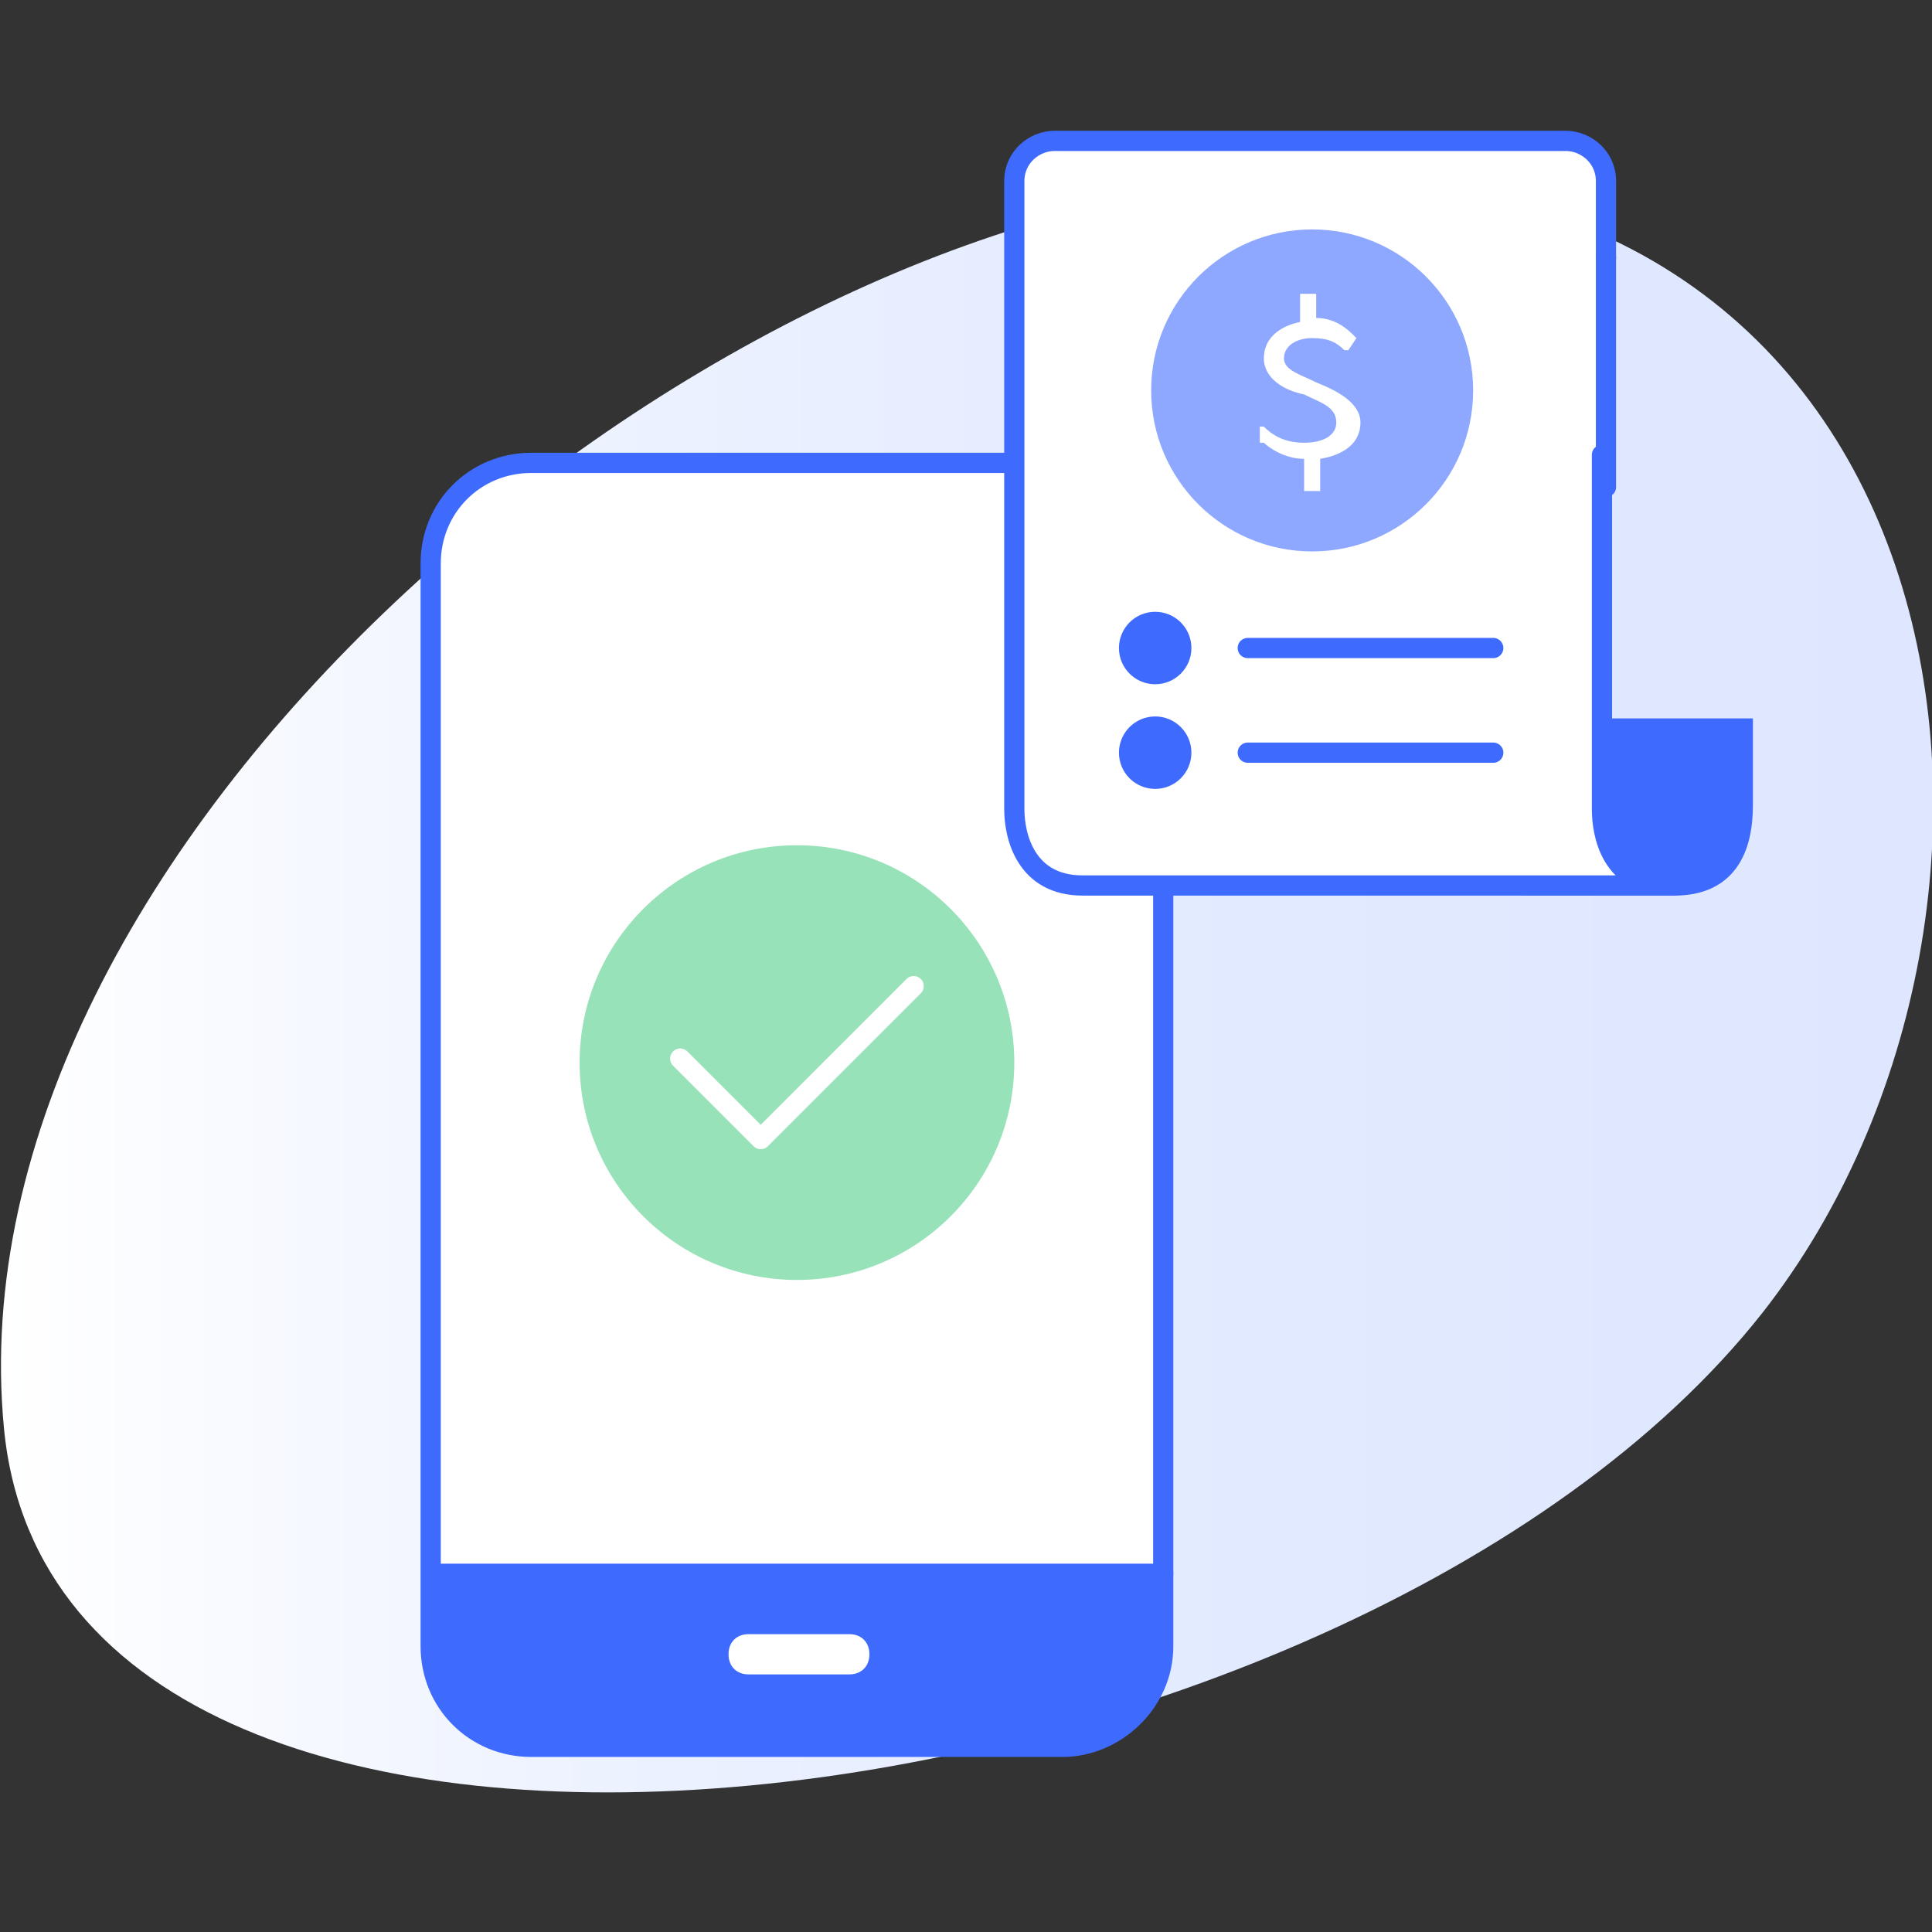 <!-- Generator: Adobe Illustrator 24.0.3, SVG Export Plug-In  -->
<svg version="1.1" xmlns="http://www.w3.org/2000/svg" xmlns:xlink="http://www.w3.org/1999/xlink" x="0px" y="0px" viewBox="0 0 48 48" style="enable-background:new 0 0 48 48;" xml:space="preserve">
<rect x="0" y="0" width="48" height="48" fill="#333333" stroke="none"/>
<style type="text/css">
	.st0{fill:none;}
	.st1{fill:url(#SVGID_1_);}
	.st2{fill:#FFFFFF;stroke:#3E6BFD;stroke-width:0.502;stroke-linecap:round;stroke-miterlimit:10;}
	.st3{fill:#3E6BFD;}
	.st4{fill:#FFFFFF;}
	.st5{fill:#3E6BFD;stroke:#3E6BFD;stroke-width:0.502;stroke-linecap:round;stroke-miterlimit:10;}
	.st6{fill:#8EA8FF;}
	.st7{fill:none;stroke:#3E6BFD;stroke-width:0.502;stroke-linecap:round;stroke-miterlimit:10;}
	.st8{fill:#98E2B9;}
	.st9{fill:none;stroke:#FFFFFF;stroke-width:0.502;stroke-linecap:round;stroke-linejoin:round;stroke-miterlimit:10;}
	.st10{fill:url(#SVGID_2_);}
</style>
<defs>
</defs>
<g>
	<linearGradient id="SVGID_1_" gradientUnits="userSpaceOnUse" x1="9.094947e-13" y1="24.501" x2="48" y2="24.501">
		<stop  offset="0" style="stop-color:#FFFFFF"/>
		<stop  offset="0.308" style="stop-color:#EDF2FF"/>
		<stop  offset="0.648" style="stop-color:#E2EAFF"/>
		<stop  offset="1" style="stop-color:#DEE7FF"/>
	</linearGradient>
	<path class="st1" d="M31.2,4.5C17,5.5-1.3,21.1,0.1,35.5s33.4,10.2,43.7-2.9C51.7,22.5,49.1,3.3,31.2,4.5z"/>
	<g>
		<path class="st2" d="M26.4,43.4H13.2c-1.4,0-2.5-1.1-2.5-2.5V14c0-1.4,1.1-2.5,2.5-2.5h13.2c1.4,0,2.5,1.1,2.5,2.5v26.9
			C28.9,42.3,27.7,43.4,26.4,43.4z"/>
		<polyline class="st2" points="28.9,39.1 25,39.1 23.5,39.1 10.9,39.1 		"/>
		<path class="st3" d="M10.7,39.1v1.8c0,1.4,1.1,2.5,2.5,2.5h13.2c1.4,0,2.5-1.1,2.5-2.5v-1.8H10.7z"/>
		<path class="st4" d="M21.1,41.6h-2.5c-0.3,0-0.5-0.2-0.5-0.5l0,0c0-0.3,0.2-0.5,0.5-0.5h2.5c0.3,0,0.5,0.2,0.5,0.5l0,0
			C21.6,41.4,21.4,41.6,21.1,41.6z"/>
	</g>
	<path class="st5" d="M38.5,18.1h4.8c0,0,0,1.1,0,1.9c0,1.1-0.4,2-1.7,2c-2.1,0-3.5,0-3.5,0L38.5,18.1z"/>
	<path class="st2" d="M39.9,6.4V4.5c0-0.6-0.5-1-1-1H26.2c-0.5,0-1,0.4-1,1v9.3v4.3c0,1.3,0,1.8,0,2c0,0.7,0.3,1.9,1.7,1.9
		c1.4,0,16.1,0,14.6,0c-1.5,0-1.7-1.3-1.7-1.9c0-0.3,0-4.3,0-8.8"/>
	<g>
		<circle class="st6" cx="32.6" cy="9.7" r="4"/>
		<path class="st4" d="M32.7,9.5c-0.4-0.2-0.8-0.3-0.8-0.6c0-0.3,0.3-0.5,0.7-0.5c0.4,0,0.6,0.1,0.8,0.3l0.1,0l0.2-0.3l-0.1-0.1
			c-0.2-0.2-0.5-0.4-0.9-0.4V7.3h-0.4v0.7c-0.5,0.1-0.9,0.4-0.9,0.9c0,0.5,0.5,0.8,1,0.9c0.4,0.2,0.8,0.3,0.8,0.7
			c0,0.3-0.3,0.5-0.8,0.5c-0.5,0-0.8-0.2-1-0.4l-0.1,0L31.3,11l0.1,0c0.1,0.1,0.5,0.4,1,0.4v0.8h0.4v-0.8c0.6-0.1,1-0.4,1-0.9
			C33.8,10,33.2,9.7,32.7,9.5z"/>
	</g>
	<g>
		<circle class="st3" cx="28.7" cy="16.1" r="0.9"/>
		<line class="st7" x1="31" y1="16.1" x2="37.1" y2="16.1"/>
		<circle class="st3" cx="28.7" cy="18.7" r="0.9"/>
		<line class="st7" x1="31" y1="18.7" x2="37.1" y2="18.7"/>
	</g>
	<circle class="st8" cx="19.8" cy="26.4" r="5.4"/>
	<line class="st7" x1="39.9" y1="6.4" x2="39.9" y2="12.1"/>
	<polyline class="st9" points="16.9,26.3 18.9,28.3 22.7,24.5 	"/>
</g>
</svg>

